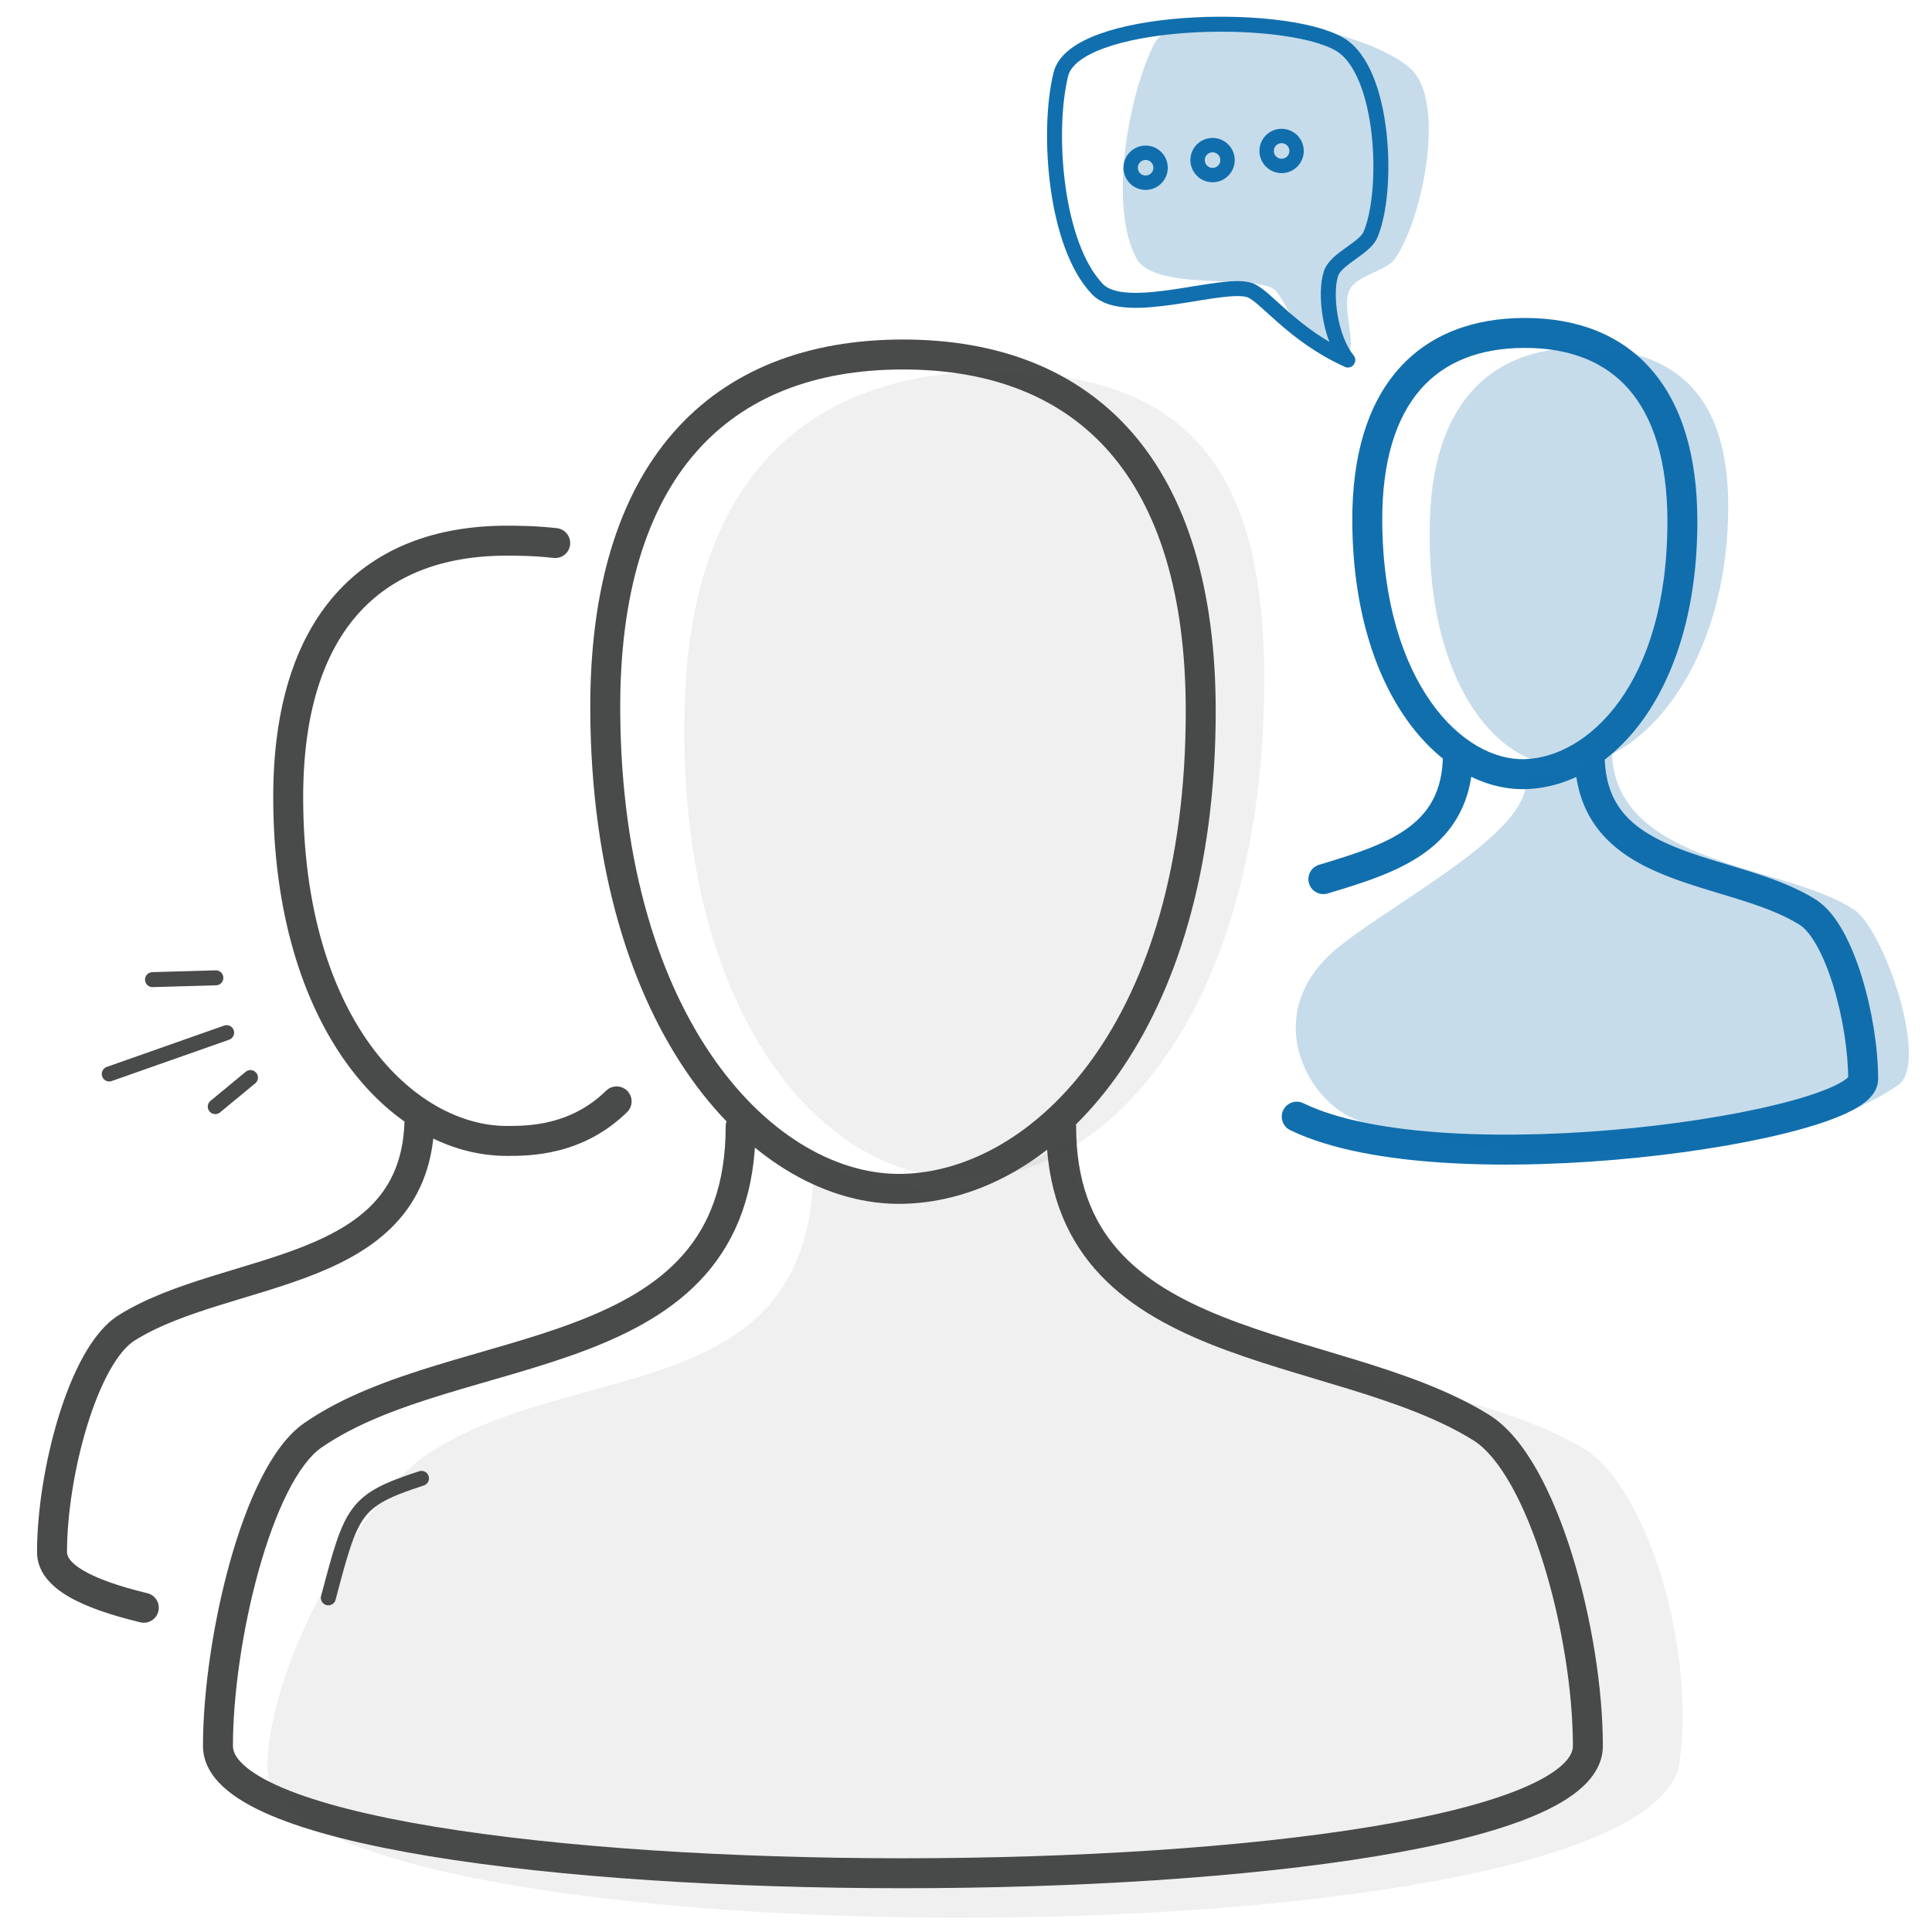 <svg width="129" height="129" viewBox="0 0 129 129" fill="none" xmlns="http://www.w3.org/2000/svg">
<g id="Pictogram-group-chat">
<g id="Default">
<path id="dash-stroke-default" d="M26.971 74.599H26.972" stroke="#494A4A" stroke-width="0.001"/>
<path id="2px-stroke-default" d="M9.368 108.322C9.905 108.451 10.445 108.121 10.575 107.584C10.704 107.047 10.374 106.507 9.837 106.378L9.368 108.322ZM8.443 88.67L7.91 87.823L7.909 87.824L8.443 88.67ZM29.013 74.51C29.013 73.957 28.565 73.51 28.013 73.51C27.46 73.51 27.013 73.957 27.013 74.51H29.013ZM36.959 37.253C37.508 37.316 38.004 36.922 38.066 36.373C38.129 35.825 37.735 35.329 37.186 35.266L36.959 37.253ZM41.872 74.255C42.267 73.869 42.274 73.236 41.888 72.841C41.502 72.446 40.868 72.439 40.474 72.825L41.872 74.255ZM71.853 75.21C71.853 74.657 71.405 74.21 70.853 74.21C70.3 74.21 69.853 74.657 69.853 75.21H71.853ZM98.903 95.32L98.374 96.169L98.374 96.169L98.903 95.32ZM20.883 95.84L20.314 95.017L20.313 95.018L20.883 95.84ZM50.453 75.21C50.453 74.657 50.005 74.21 49.453 74.21C48.9 74.21 48.453 74.657 48.453 75.21H50.453ZM60.293 79.38L60.316 80.379L60.316 80.379L60.293 79.38ZM40.413 47.48L41.413 47.474V47.474L40.413 47.48ZM9.837 106.378C7.898 105.91 6.48 105.403 5.568 104.866C4.632 104.314 4.473 103.887 4.473 103.64H2.473C2.473 104.962 3.408 105.915 4.553 106.589C5.721 107.277 7.367 107.839 9.368 108.322L9.837 106.378ZM4.473 103.64C4.473 101.13 4.972 97.945 5.826 95.17C6.252 93.785 6.758 92.532 7.316 91.531C7.885 90.511 8.458 89.843 8.976 89.515L7.909 87.824C6.977 88.412 6.204 89.418 5.569 90.557C4.923 91.716 4.368 93.108 3.914 94.582C3.008 97.525 2.473 100.909 2.473 103.64H4.473ZM8.975 89.516C10.561 88.519 12.527 87.814 14.675 87.145C16.78 86.489 19.089 85.859 21.16 85.022C23.244 84.18 25.219 83.081 26.671 81.401C28.146 79.694 29.013 77.466 29.013 74.51H27.013C27.013 77.038 26.286 78.787 25.157 80.093C24.005 81.426 22.367 82.377 20.41 83.168C18.441 83.963 16.284 84.548 14.08 85.235C11.92 85.909 9.735 86.676 7.91 87.823L8.975 89.516ZM37.186 35.266C35.725 35.099 34.386 35.1 33.843 35.1V37.1C34.379 37.1 35.62 37.1 36.959 37.253L37.186 35.266ZM33.843 35.1C29.111 35.1 25.159 36.567 22.405 39.67C19.667 42.754 18.243 47.309 18.243 53.23H20.243C20.243 47.601 21.598 43.591 23.901 40.997C26.186 38.422 29.534 37.1 33.843 37.1V35.1ZM18.243 53.23C18.243 68.599 26.065 77.18 33.843 77.18V75.18C27.72 75.18 20.243 68.14 20.243 53.23H18.243ZM33.843 77.18C35.296 77.18 38.865 77.195 41.872 74.255L40.474 72.825C38.08 75.165 35.25 75.18 33.843 75.18V77.18ZM69.853 75.21C69.853 79.323 71.066 82.389 73.106 84.73C75.123 87.043 77.88 88.572 80.839 89.756C83.784 90.934 87.06 91.819 90.099 92.756C93.181 93.707 96.048 94.72 98.374 96.169L99.431 94.471C96.867 92.874 93.783 91.8 90.689 90.845C87.551 89.877 84.426 89.037 81.582 87.899C78.75 86.765 76.329 85.383 74.614 83.415C72.923 81.475 71.853 78.891 71.853 75.21H69.853ZM98.374 96.169C99.206 96.687 100.07 97.705 100.899 99.177C101.717 100.63 102.452 102.439 103.068 104.424C104.301 108.398 105.023 112.966 105.023 116.58H107.023C107.023 112.743 106.264 107.976 104.978 103.831C104.334 101.756 103.549 99.808 102.642 98.196C101.745 96.603 100.679 95.248 99.431 94.471L98.374 96.169ZM105.023 116.58C105.023 116.917 104.86 117.334 104.316 117.837C103.766 118.347 102.9 118.868 101.701 119.377C99.309 120.393 95.828 121.263 91.567 121.966C83.065 123.37 71.69 124.077 60.288 124.077C48.885 124.077 37.51 123.37 29.008 121.966C24.747 121.263 21.266 120.393 18.874 119.377C17.675 118.868 16.81 118.347 16.259 117.837C15.715 117.334 15.553 116.917 15.553 116.58H13.553C13.553 117.658 14.105 118.569 14.901 119.305C15.69 120.035 16.79 120.665 18.092 121.218C20.702 122.326 24.367 123.227 28.682 123.939C37.33 125.368 48.823 126.077 60.288 126.077C71.753 126.077 83.245 125.368 91.893 123.939C96.208 123.227 99.873 122.326 102.483 121.218C103.785 120.665 104.885 120.035 105.674 119.305C106.47 118.569 107.023 117.658 107.023 116.58H105.023ZM15.553 116.58C15.553 113.202 16.185 108.755 17.278 104.84C17.825 102.885 18.478 101.091 19.208 99.645C19.951 98.175 20.722 97.168 21.452 96.662L20.313 95.018C19.174 95.807 18.218 97.169 17.423 98.743C16.616 100.341 15.921 102.266 15.352 104.302C14.216 108.369 13.553 112.998 13.553 116.58H15.553ZM21.452 96.662C23.729 95.086 26.594 94.028 29.71 93.075C32.772 92.138 36.134 91.287 39.142 90.142C42.173 88.988 45.015 87.479 47.096 85.115C49.202 82.724 50.453 79.545 50.453 75.21H48.453C48.453 79.124 47.338 81.814 45.595 83.794C43.827 85.802 41.336 87.166 38.431 88.273C35.502 89.387 32.325 90.183 29.125 91.162C25.98 92.125 22.861 93.254 20.314 95.017L21.452 96.662ZM60.316 80.379C70.594 80.141 81.173 68.752 81.173 47.48H79.173C79.173 68.287 68.931 78.179 60.269 78.38L60.316 80.379ZM81.173 47.48C81.173 39.308 79.248 33.086 75.603 28.896C71.94 24.684 66.665 22.67 60.293 22.67V24.67C66.23 24.67 70.895 26.531 74.094 30.208C77.312 33.908 79.173 39.591 79.173 47.48H81.173ZM60.293 22.67C53.921 22.67 48.624 24.683 44.949 28.895C41.292 33.086 39.367 39.31 39.413 47.485L41.413 47.474C41.368 39.589 43.228 33.908 46.456 30.21C49.666 26.531 54.355 24.67 60.293 24.67V22.67ZM39.413 47.485C39.468 58.201 42.187 66.44 46.14 72.004C50.084 77.555 55.31 80.494 60.316 80.379L60.27 78.38C56.105 78.475 51.446 76.019 47.77 70.846C44.103 65.684 41.467 57.869 41.413 47.474L39.413 47.485Z" fill="#494A4A"/>
<path id="1px-stroke-default" d="M15.133 68.95L7.293 71.71M10.183 65.41L14.413 65.29M14.373 73.89L16.723 71.95M28.143 98.71C23.633 100.18 23.483 100.8 21.923 106.69" stroke="#494A4A" stroke-linecap="round" stroke-linejoin="round"/>
<g id="fill-default">
<path fill-rule="evenodd" clip-rule="evenodd" d="M54.343 77.62C54.343 77.62 60.013 79.48 63.102 79.48C66.192 79.48 71.642 75.95 71.642 75.95C71.642 91.62 95.683 90.6 105.743 96.72C110.033 99.33 113.313 110.31 112.093 118.02C108.413 131.6 17.852 131.18 17.852 118.02C17.852 111.02 24.532 99.8 28.383 97.2C38.322 90.49 54.333 94.22 54.333 77.62H54.343Z" fill="#494A4A" fill-opacity="0.08"/>
<path fill-rule="evenodd" clip-rule="evenodd" d="M63.873 78.67C73.873 79.07 83.562 67.82 84.362 48.01C84.972 32.89 80.623 25.37 67.632 24.84C54.642 24.32 46.352 31.3 45.742 46.42C44.943 66.23 53.883 78.27 63.883 78.67H63.873Z" fill="#494A4A" fill-opacity="0.08"/>
</g>
</g>
<g id="Emphasis">
<path id="2px-stroke-emphasis" d="M107.143 50.37C107.143 49.817 106.695 49.37 106.143 49.37C105.59 49.37 105.143 49.817 105.143 50.37H107.143ZM120.703 60.91L120.169 61.755L120.17 61.756L120.703 60.91ZM87.02 73.66C86.523 73.419 85.925 73.626 85.683 74.123C85.442 74.619 85.649 75.218 86.146 75.459L87.02 73.66ZM88.074 57.742C87.545 57.902 87.246 58.46 87.405 58.989C87.565 59.517 88.123 59.817 88.652 59.657L88.074 57.742ZM98.343 50.36C98.343 49.807 97.895 49.36 97.343 49.36C96.79 49.36 96.343 49.807 96.343 50.36H98.343ZM101.813 51.69L101.789 50.69L101.788 50.69L101.813 51.69ZM91.293 34.82L90.293 34.824L90.293 34.825L91.293 34.82ZM85.053 10.08C85.053 9.792 85.285 9.56 85.573 9.56V11.56C86.39 11.56 87.053 10.897 87.053 10.08H85.053ZM85.573 9.56C85.86 9.56 86.093 9.792 86.093 10.08H84.093C84.093 10.897 84.755 11.56 85.573 11.56V9.56ZM86.093 10.08C86.093 10.367 85.86 10.6 85.573 10.6V8.6C84.755 8.6 84.093 9.262 84.093 10.08H86.093ZM85.573 10.6C85.285 10.6 85.053 10.367 85.053 10.08H87.053C87.053 9.262 86.39 8.6 85.573 8.6V10.6ZM80.443 10.69C80.443 10.402 80.675 10.17 80.963 10.17V12.17C81.78 12.17 82.443 11.507 82.443 10.69H80.443ZM80.963 10.17C81.25 10.17 81.483 10.402 81.483 10.69H79.483C79.483 11.507 80.145 12.17 80.963 12.17V10.17ZM81.483 10.69C81.483 10.977 81.25 11.21 80.963 11.21V9.21C80.145 9.21 79.483 9.872 79.483 10.69H81.483ZM80.963 11.21C80.675 11.21 80.443 10.977 80.443 10.69H82.443C82.443 9.872 81.78 9.21 80.963 9.21V11.21ZM75.973 11.2C75.973 10.912 76.206 10.68 76.493 10.68V12.68C77.31 12.68 77.973 12.017 77.973 11.2H75.973ZM76.493 10.68C76.78 10.68 77.013 10.912 77.013 11.2H75.013C75.013 12.017 75.675 12.68 76.493 12.68V10.68ZM77.013 11.2C77.013 11.487 76.78 11.72 76.493 11.72V9.72C75.675 9.72 75.013 10.382 75.013 11.2H77.013ZM76.493 11.72C76.206 11.72 75.973 11.487 75.973 11.2H77.973C77.973 10.382 77.31 9.72 76.493 9.72V11.72ZM105.143 50.37C105.143 52.626 105.806 54.346 106.948 55.667C108.067 56.962 109.58 57.798 111.147 58.431C112.701 59.058 114.439 59.532 115.991 60.016C117.588 60.514 119.021 61.031 120.169 61.755L121.236 60.064C119.849 59.188 118.195 58.609 116.587 58.107C114.934 57.592 113.349 57.163 111.896 56.576C110.456 55.995 109.28 55.307 108.461 54.359C107.666 53.439 107.143 52.198 107.143 50.37H105.143ZM120.17 61.756C120.503 61.965 120.904 62.419 121.319 63.163C121.723 63.887 122.093 64.802 122.407 65.821C123.036 67.865 123.403 70.21 123.403 72.05H125.403C125.403 69.989 124.999 67.445 124.318 65.233C123.977 64.124 123.557 63.071 123.065 62.188C122.584 61.325 121.982 60.534 121.236 60.063L120.17 61.756ZM123.403 72.05C123.403 71.866 123.502 71.826 123.385 71.941C123.278 72.046 123.071 72.198 122.723 72.379C122.033 72.739 120.983 73.121 119.626 73.494C116.926 74.236 113.188 74.896 109.119 75.31C105.053 75.723 100.691 75.888 96.745 75.653C92.773 75.416 89.325 74.781 87.02 73.66L86.146 75.459C88.81 76.754 92.575 77.408 96.626 77.649C100.703 77.892 105.175 77.721 109.321 77.299C113.465 76.878 117.318 76.203 120.156 75.423C121.568 75.034 122.774 74.608 123.648 74.152C124.082 73.926 124.483 73.667 124.789 73.366C125.086 73.073 125.403 72.63 125.403 72.05H123.403ZM88.652 59.657C90.843 58.995 93.264 58.278 95.112 56.95C97.05 55.559 98.343 53.514 98.343 50.36H96.343C96.343 52.845 95.381 54.295 93.945 55.326C92.421 56.421 90.353 57.054 88.074 57.742L88.652 59.657ZM101.837 52.689C107.653 52.55 113.333 46.184 113.333 34.82H111.333C111.333 45.715 105.992 50.589 101.789 50.69L101.837 52.689ZM113.333 34.82C113.333 30.433 112.298 27.016 110.268 24.684C108.22 22.331 105.285 21.23 101.813 21.23V23.23C104.85 23.23 107.176 24.178 108.76 25.997C110.363 27.839 111.333 30.717 111.333 34.82H113.333ZM101.813 21.23C98.341 21.23 95.397 22.331 93.343 24.683C91.307 27.015 90.272 30.434 90.293 34.824L92.293 34.815C92.273 30.715 93.243 27.839 94.85 25.998C96.439 24.178 98.775 23.23 101.813 23.23V21.23ZM90.293 34.825C90.324 40.57 91.779 45.03 93.938 48.068C96.087 51.093 98.986 52.76 101.837 52.689L101.788 50.69C99.779 50.739 97.448 49.556 95.568 46.909C93.696 44.274 92.322 40.239 92.293 34.814L90.293 34.825Z" fill="#116FAE"/>
<path id="1px-stroke-emphasis" d="M89.983 24.03C86.283 22.35 84.513 19.76 83.463 19.38C81.672 18.73 75.132 21.24 73.282 19.31C70.442 16.36 69.893 8.78 70.833 4.96C71.763 1.15 85.612 0.77 89.422 2.94C92.463 4.67 92.763 12.76 91.502 15.68C91.123 16.58 89.203 17.27 88.873 18.26C88.433 19.57 88.782 22.56 89.993 24.04" stroke="#116FAE" stroke-linecap="round" stroke-linejoin="round"/>
<g id="fill-emphasis">
<path fill-rule="evenodd" clip-rule="evenodd" d="M101.813 51.69C101.813 51.69 102.433 51.69 103.833 51.69C105.233 51.69 107.623 50.02 107.623 50.02C107.623 57.85 119.253 57.68 123.813 60.75C125.753 62.05 128.803 70.75 126.803 72.41C116.903 79.14 95.903 77.47 90.093 74.55C86.963 72.98 84.233 67.32 89.443 63.18C93.503 59.95 102.863 55.19 101.803 51.69H101.813Z" fill="#116FAE" fill-opacity="0.24"/>
<path fill-rule="evenodd" clip-rule="evenodd" d="M104.293 51.15C109.173 51.35 114.963 45.17 115.373 34.9C115.693 27.06 112.533 23.49 106.193 23.23C99.853 22.97 95.793 26.6 95.483 34.45C95.073 44.73 99.423 50.96 104.303 51.15H104.293Z" fill="#116FAE" fill-opacity="0.24"/>
<path fill-rule="evenodd" clip-rule="evenodd" d="M89.933 23.74C90.703 23.04 89.463 20.43 90.163 19.26C90.693 18.37 92.573 18.08 93.133 17.29C94.953 14.73 96.573 6.89 94.243 4.64C91.323 1.81 78.783 -0.49 77.043 2.98C75.303 6.47 74.023 13.86 75.883 17.25C77.103 19.46 83.563 18.32 85.023 19.29C85.883 19.86 86.033 22.32 89.913 23.73L89.933 23.74Z" fill="#116FAE" fill-opacity="0.24"/>
</g>
</g>
</g>
</svg>
